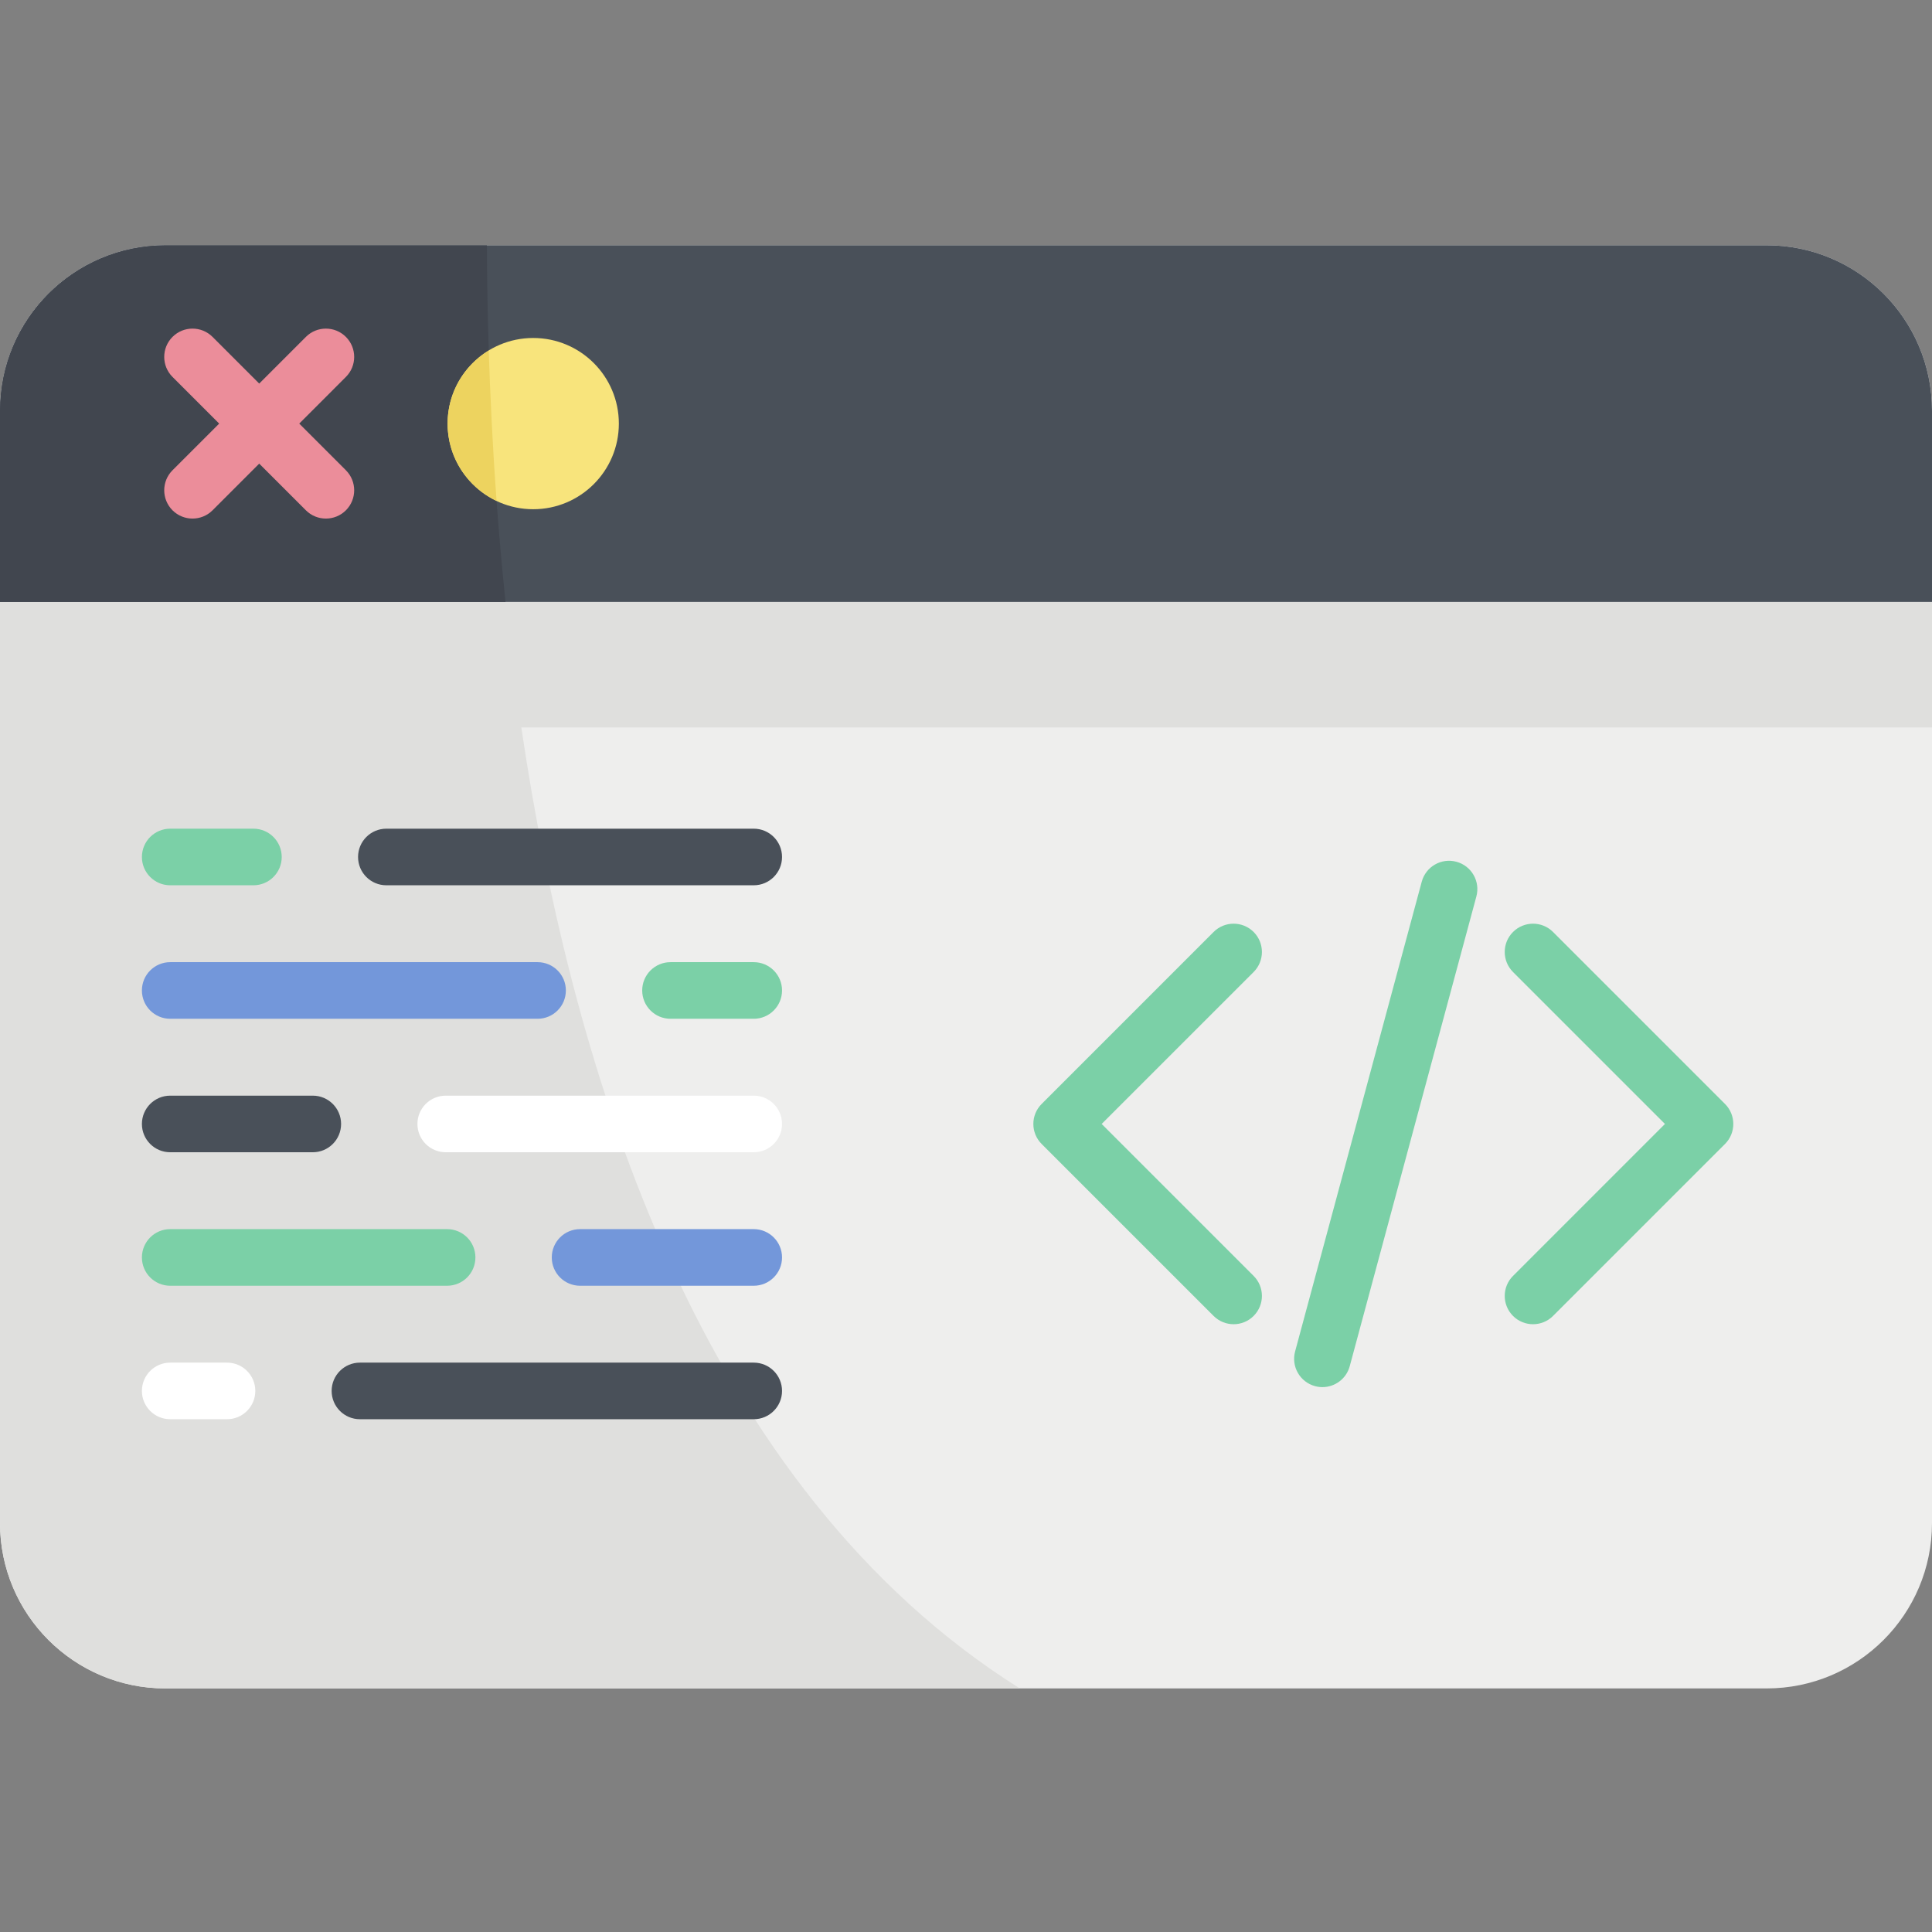 <svg width="82" height="82" viewBox="0 0 82 82" fill="none" xmlns="http://www.w3.org/2000/svg">
<rect x="0" y="0" width="82" height="82" fill="#808080" stroke="none"/>
<path d="M74.981 71.662H7.019C3.142 71.662 0 68.519 0 64.642V17.43C0 13.553 3.142 10.41 7.019 10.41H74.981C78.858 10.41 82 13.553 82 17.43V64.642C82 68.519 78.858 71.662 74.981 71.662Z" fill="#EEEEED"/>
<path d="M20.664 10.41H7.019C3.142 10.41 0 13.553 0 17.43V64.642C0 68.519 3.142 71.662 7.019 71.662H43.285C29.809 63.192 24.333 45.794 22.127 30.876H82V25.547H21.456C20.823 19.491 20.683 14.149 20.664 10.41V10.41Z" fill="#DFDFDD"/>
<path d="M10.756 37.574H7.224C6.561 37.574 6.023 37.037 6.023 36.373C6.023 35.71 6.561 35.172 7.224 35.172H10.756C11.419 35.172 11.957 35.71 11.957 36.373C11.957 37.037 11.42 37.574 10.756 37.574Z" fill="#7BD0A7"/>
<path d="M31.991 37.574H16.398C15.735 37.574 15.197 37.037 15.197 36.373C15.197 35.71 15.735 35.172 16.398 35.172H31.991C32.654 35.172 33.192 35.71 33.192 36.373C33.192 37.037 32.654 37.574 31.991 37.574Z" fill="#495059"/>
<path d="M31.991 43.24H28.458C27.795 43.24 27.257 42.702 27.257 42.038C27.257 41.375 27.795 40.837 28.458 40.837H31.991C32.654 40.837 33.192 41.375 33.192 42.038C33.192 42.702 32.654 43.24 31.991 43.24Z" fill="#7BD0A7"/>
<path d="M22.816 43.24H7.224C6.561 43.24 6.023 42.702 6.023 42.038C6.023 41.375 6.561 40.837 7.224 40.837H22.816C23.48 40.837 24.017 41.375 24.017 42.038C24.017 42.702 23.48 43.24 22.816 43.24Z" fill="#7397DA"/>
<path d="M31.991 48.905H18.919C18.255 48.905 17.717 48.368 17.717 47.704C17.717 47.041 18.255 46.503 18.919 46.503H31.991C32.654 46.503 33.192 47.041 33.192 47.704C33.192 48.368 32.654 48.905 31.991 48.905Z" fill="white"/>
<path d="M13.276 48.905H7.224C6.561 48.905 6.023 48.368 6.023 47.704C6.023 47.041 6.561 46.503 7.224 46.503H13.276C13.939 46.503 14.477 47.041 14.477 47.704C14.477 48.368 13.939 48.905 13.276 48.905Z" fill="#495059"/>
<path d="M18.977 54.571H7.224C6.561 54.571 6.023 54.033 6.023 53.37C6.023 52.706 6.561 52.168 7.224 52.168H18.977C19.641 52.168 20.178 52.706 20.178 53.37C20.178 54.033 19.641 54.571 18.977 54.571Z" fill="#7BD0A7"/>
<path d="M31.991 54.571H24.62C23.956 54.571 23.419 54.033 23.419 53.37C23.419 52.706 23.956 52.168 24.62 52.168H31.991C32.654 52.168 33.192 52.706 33.192 53.37C33.192 54.033 32.654 54.571 31.991 54.571Z" fill="#7397DA"/>
<path d="M9.635 60.236H7.224C6.561 60.236 6.023 59.699 6.023 59.035C6.023 58.371 6.561 57.834 7.224 57.834H9.635C10.298 57.834 10.836 58.371 10.836 59.035C10.836 59.698 10.299 60.236 9.635 60.236Z" fill="white"/>
<path d="M31.991 60.236H15.277C14.614 60.236 14.076 59.699 14.076 59.035C14.076 58.371 14.614 57.834 15.277 57.834H31.991C32.654 57.834 33.192 58.371 33.192 59.035C33.192 59.698 32.654 60.236 31.991 60.236Z" fill="#495059"/>
<path d="M52.359 56.204C52.051 56.204 51.744 56.087 51.509 55.852L44.211 48.554C43.741 48.084 43.741 47.324 44.211 46.855L51.509 39.556C51.978 39.087 52.739 39.087 53.208 39.556C53.677 40.025 53.677 40.785 53.208 41.255L46.758 47.704L53.208 54.154C53.677 54.623 53.677 55.383 53.208 55.852C52.974 56.087 52.666 56.204 52.359 56.204Z" fill="#7BD0A7"/>
<path d="M65.067 56.204C64.759 56.204 64.452 56.087 64.217 55.852C63.748 55.383 63.748 54.623 64.217 54.154L70.666 47.704L64.217 41.255C63.748 40.785 63.748 40.025 64.217 39.556C64.686 39.087 65.447 39.087 65.916 39.556L73.215 46.855C73.684 47.324 73.684 48.084 73.215 48.554L65.916 55.852C65.682 56.087 65.374 56.204 65.067 56.204Z" fill="#7BD0A7"/>
<path d="M56.128 58.874C56.025 58.874 55.92 58.861 55.815 58.832C55.175 58.66 54.795 58 54.968 57.36L60.343 37.423C60.515 36.782 61.175 36.402 61.815 36.576C62.455 36.748 62.834 37.408 62.662 38.048L57.287 57.985C57.143 58.521 56.658 58.874 56.128 58.874Z" fill="#7BD0A7"/>
<path d="M82 25.547H0V17.43C0 13.553 3.142 10.41 7.019 10.41H74.981C78.858 10.41 82 13.553 82 17.43V25.547Z" fill="#495059"/>
<path d="M20.664 10.41H7.019C3.142 10.41 0 13.553 0 17.43V25.547H21.456C20.823 19.493 20.682 14.149 20.664 10.41Z" fill="#41464F"/>
<path d="M26.266 17.979C26.266 19.986 24.639 21.613 22.631 21.613C20.625 21.613 18.997 19.986 18.997 17.979C18.997 15.972 20.625 14.345 22.631 14.345C24.639 14.345 26.266 15.972 26.266 17.979Z" fill="#F8E47C"/>
<path d="M20.744 14.878C19.698 15.516 18.997 16.664 18.997 17.979C18.997 19.428 19.848 20.676 21.076 21.259C20.907 18.957 20.805 16.811 20.744 14.878Z" fill="#EDD35F"/>
<path d="M8.171 22.01C7.864 22.01 7.557 21.893 7.322 21.659C6.853 21.189 6.853 20.429 7.322 19.959L12.983 14.299C13.451 13.83 14.212 13.83 14.681 14.299C15.15 14.769 15.15 15.529 14.681 15.998L9.021 21.659C8.786 21.893 8.479 22.01 8.171 22.01Z" fill="#EB8D9A"/>
<path d="M13.832 22.01C13.524 22.01 13.217 21.893 12.983 21.659L7.322 15.998C6.853 15.529 6.853 14.768 7.322 14.299C7.791 13.83 8.551 13.83 9.021 14.299L14.681 19.959C15.15 20.429 15.15 21.189 14.681 21.659C14.447 21.893 14.139 22.01 13.832 22.01Z" fill="#EB8D9A"/>
</svg>
